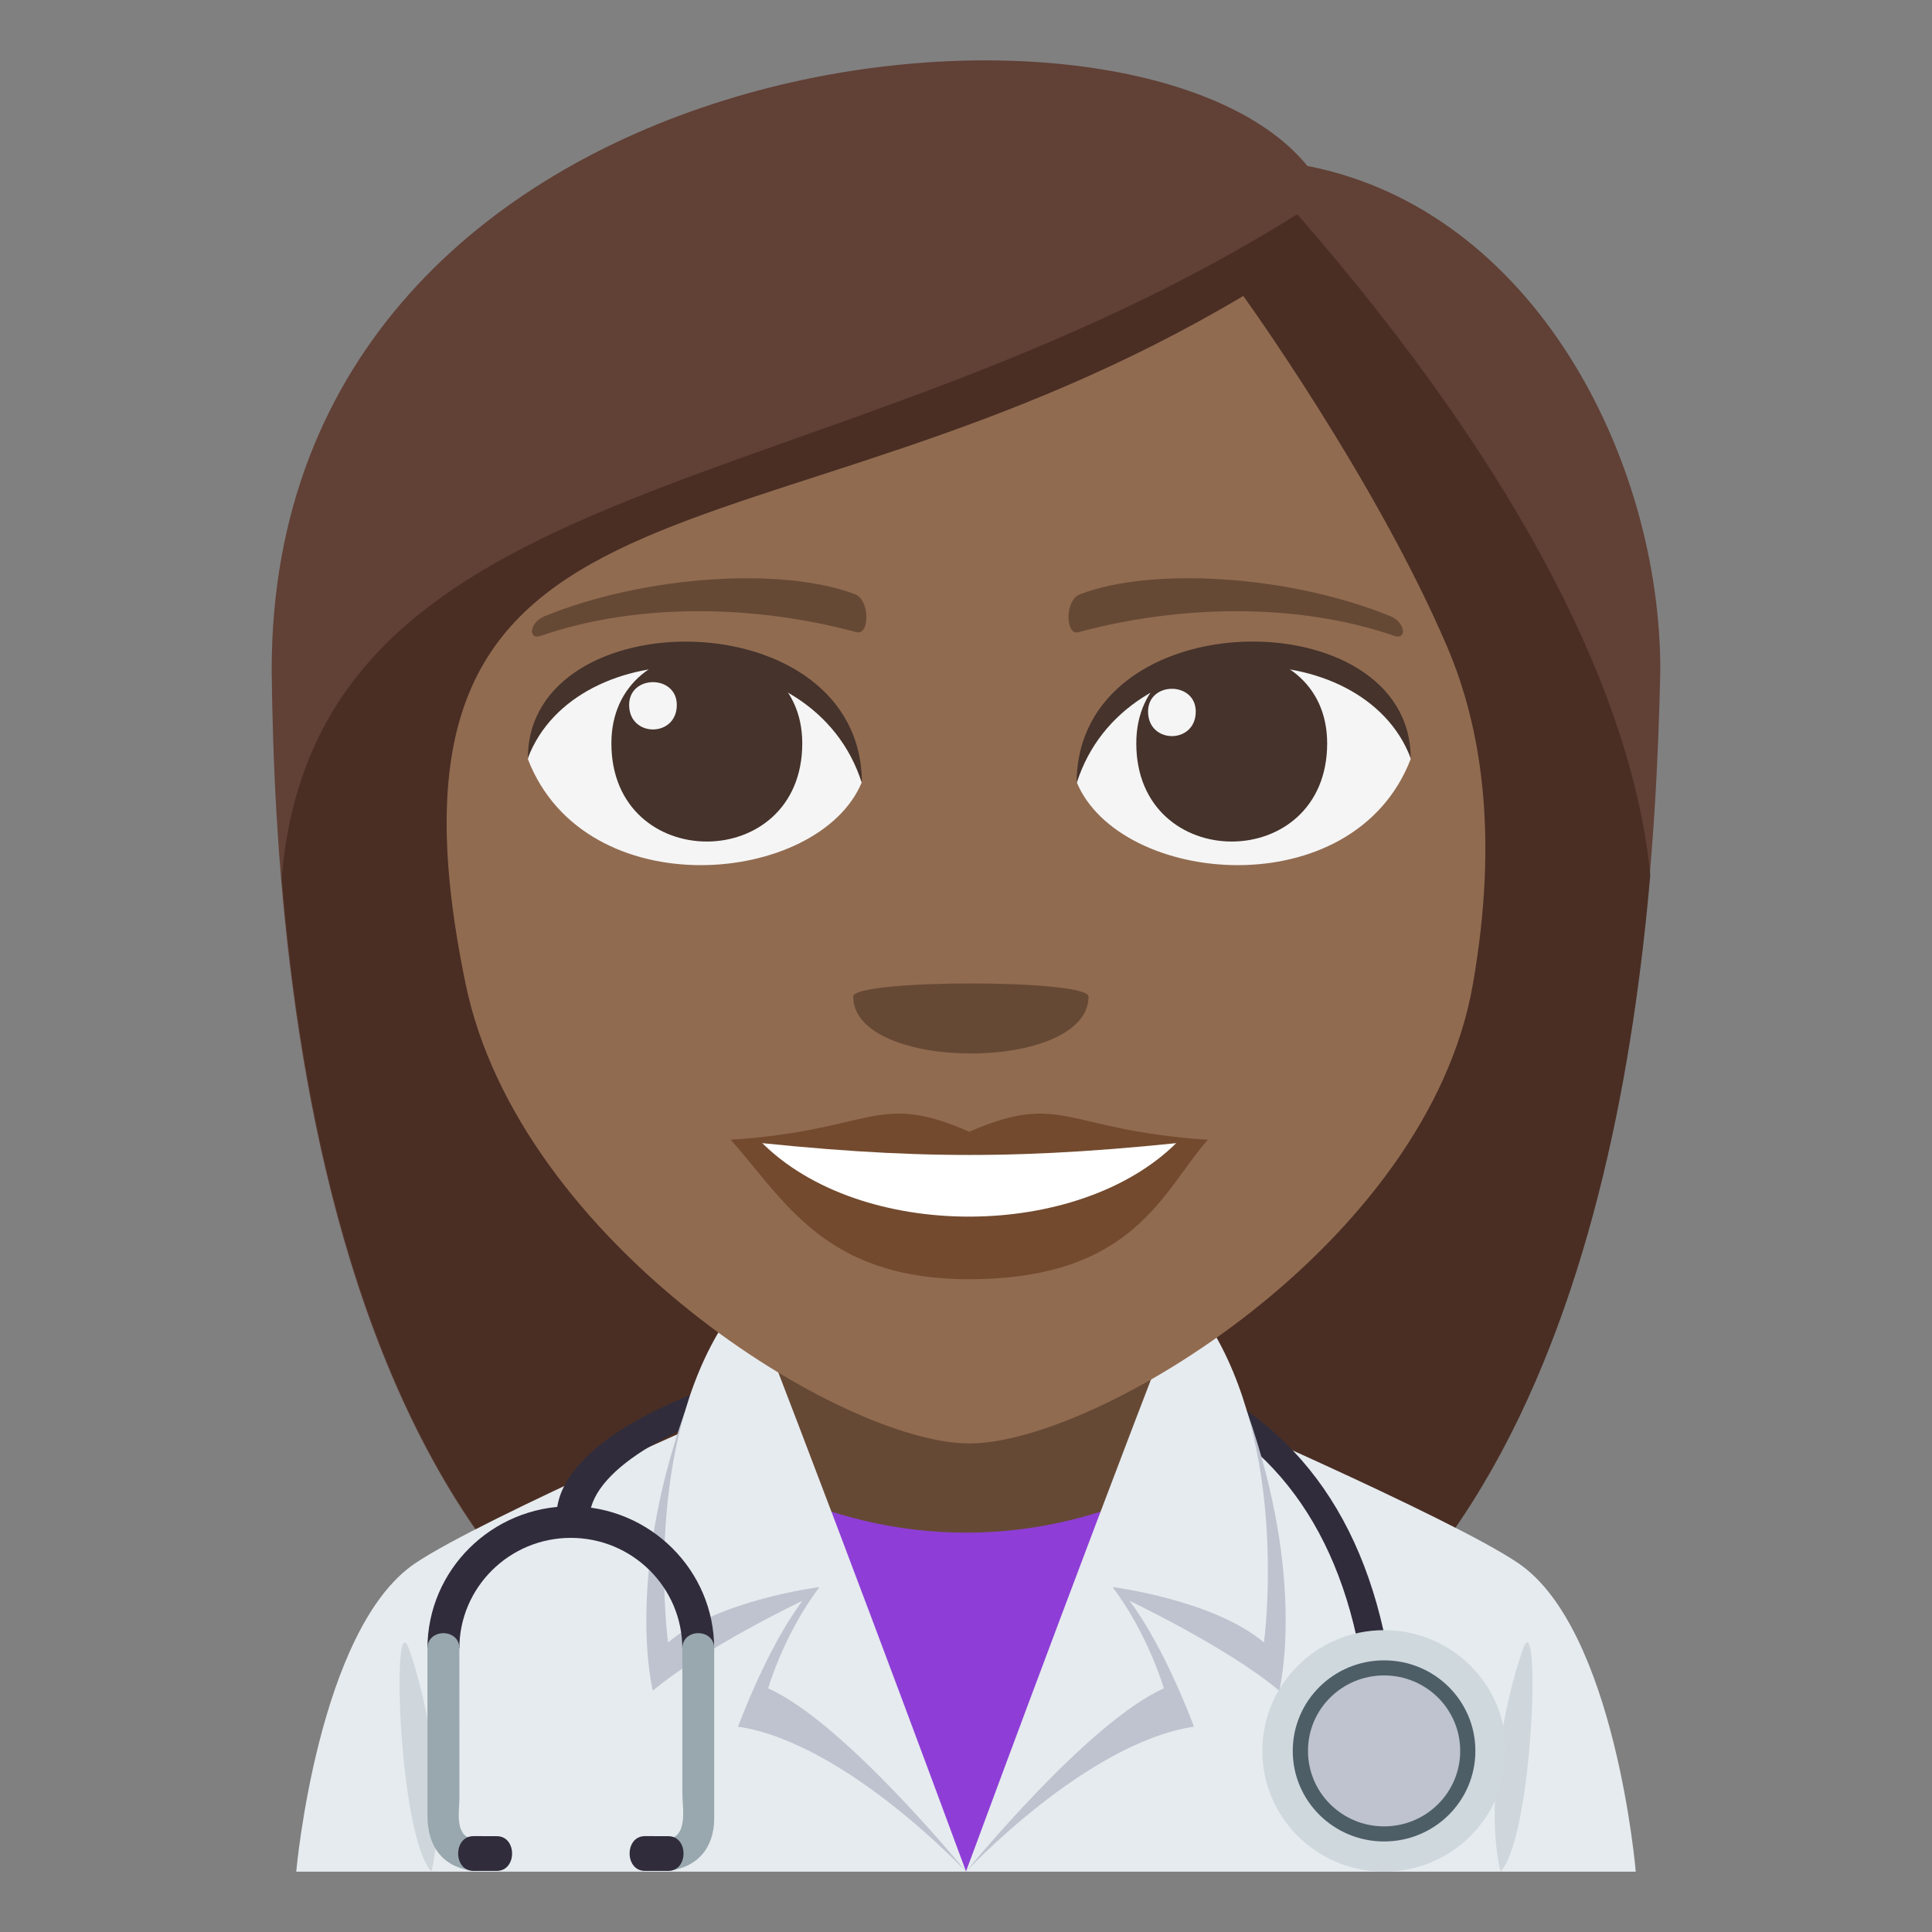 <?xml version="1.0" encoding="utf-8"?>
<!-- Generator: Adobe Illustrator 15.0.0, SVG Export Plug-In . SVG Version: 6.00 Build 0)  -->
<!DOCTYPE svg PUBLIC "-//W3C//DTD SVG 1.1//EN" "http://www.w3.org/Graphics/SVG/1.1/DTD/svg11.dtd">
<svg version="1.1" id="Layer_1" xmlns="http://www.w3.org/2000/svg" xmlns:xlink="http://www.w3.org/1999/xlink" x="0px" y="0px"
	 width="64px" height="64px" viewBox="0 0 64 64" enable-background="new 0 0 64 64" xml:space="preserve">
<rect x="0" y="0" width="64" height="64" fill="#808080" stroke="none"/>
<path fill="#614036" d="M43.308,5.497C37.551-1.608,9,1.239,9,22.191c0.12,11.257,2.029,36.825,22.939,36.825
	c20.908,0,22.82-25.46,23.061-36.825C55,15.211,50.818,6.96,43.308,5.497z"/>
<path fill="#4A2E24" d="M9.332,29.067c1.029,12.42,5.313,29.948,22.628,29.948c17.371,0,21.626-17.567,22.708-30.03
	c-0.568-5.739-4.08-13.15-11.695-21.887C27.365,16.876,10.504,15.354,9.332,29.067z"/>
<path fill="#E6EBEF" d="M13.747,51.79c2.22-1.506,11.43-5.484,11.43-5.484h13.717c0,0,9.202,3.969,11.409,5.482
	c3.208,2.189,3.884,10.213,3.884,10.213H9.813C9.813,62.001,10.528,53.97,13.747,51.79"/>
<path fill="#CFD7DC" d="M14.293,62.001c0.516-2.189-0.093-5.518-0.735-7.35C12.959,52.944,13.186,60.796,14.293,62.001"/>
<path fill="#CFD7DC" d="M49.707,62.001c-0.516-2.189,0.091-5.518,0.735-7.35C51.039,52.944,50.814,60.796,49.707,62.001"/>
<path fill="#302C3B" d="M45.104,55.077c-0.808-4.764-3.273-7.842-7.327-9.152c-6.573-2.123-18.019,1.088-18.249,4.301l-1.086-0.146
	c0.288-3.994,12.738-7.166,19.644-4.934c4.396,1.42,7.063,4.719,7.927,9.805L45.104,55.077z"/>
<path fill="#CFD8DD" d="M45.851,54.001c2.226,0,4.034,1.791,4.034,4c0,2.207-1.809,4-4.034,4c-2.228,0-4.034-1.793-4.034-4
	C41.816,55.792,43.623,54.001,45.851,54.001"/>
<path fill="#4E5E67" d="M45.851,55.001c1.673,0,3.023,1.342,3.023,3s-1.351,3-3.023,3c-1.672,0-3.027-1.342-3.027-3
	S44.179,55.001,45.851,55.001"/>
<path fill="#BEC3CF" d="M45.851,55.501c1.393,0,2.52,1.117,2.52,2.5c0,1.381-1.127,2.5-2.52,2.5c-1.395,0-2.522-1.119-2.522-2.5
	C43.328,56.618,44.456,55.501,45.851,55.501"/>
<rect x="24.681" y="41.001" fill="#664935" width="14.637" height="10.535"/>
<path fill="#8E3ED6" d="M38.555,49.241c-2.011,0.973-4.236,1.531-6.555,1.531c-2.316,0-4.544-0.559-6.555-1.533L32,62.001
	L38.555,49.241z"/>
<path fill="#BEC3CF" d="M22.686,46.769c-1.985,5.639-1.06,9.238-1.06,9.238c1.672-1.414,4.957-2.979,4.957-2.979
	c-1.189,1.578-2.133,4.17-2.133,4.17c3.567,0.535,7.55,4.803,7.55,4.803S26.457,46.997,22.686,46.769z"/>
<path fill="#E6EBEF" d="M25.165,43.856c0,0-0.979-0.381-1.396,0.332c-2.456,4.232-1.639,10.221-1.639,10.221
	c1.672-1.414,5.013-1.834,5.015-1.836c-1.191,1.58-1.699,3.357-1.699,3.357c2.519,1.115,6.555,6.07,6.555,6.07
	S28.632,52.839,25.165,43.856z"/>
<path fill="#BEC3CF" d="M41.313,46.769c1.985,5.639,1.062,9.238,1.062,9.238c-1.672-1.414-4.957-2.979-4.959-2.979
	c1.191,1.578,2.135,4.17,2.135,4.17C35.982,57.733,32,62.001,32,62.001S37.541,46.997,41.313,46.769z"/>
<path fill="#E6EBEF" d="M38.835,43.856c0,0,0.979-0.381,1.396,0.332c2.456,4.232,1.639,10.221,1.639,10.221
	c-1.672-1.414-5.015-1.834-5.015-1.836c1.189,1.58,1.699,3.357,1.699,3.357C36.034,57.046,32,62.001,32,62.001
	S35.368,52.839,38.835,43.856z"/>
<path fill="#302C3B" d="M23.658,54.606h-1.056c0-2.02-1.656-3.662-3.693-3.662c-2.036,0-3.692,1.643-3.692,3.662H14.16
	c0-2.594,2.132-4.707,4.749-4.709C21.527,49.897,23.658,52.013,23.658,54.606"/>
<path fill="#99A8AE" d="M14.16,54.606v5.551c0,1.004,0.511,1.738,1.584,1.816c0.68,0.049,0.674-0.998-0.002-1.047
	c-0.705-0.051-0.525-0.895-0.523-1.387l-0.002-4.934C15.217,53.933,14.16,53.933,14.16,54.606"/>
<path fill="#99A8AE" d="M22.603,54.606v4.783c0,0.502,0.213,1.484-0.525,1.537c-0.676,0.049-0.68,1.096,0,1.047
	c1.008-0.074,1.581-0.754,1.581-1.732v-5.635C23.658,53.931,22.603,53.933,22.603,54.606"/>
<path fill="#302C3B" d="M16.455,61.976h-0.77c-0.678,0-0.676-1.152,0-1.152l0.77,0.002C17.133,60.823,17.133,61.976,16.455,61.976z"
	/>
<path fill="#302C3B" d="M22.136,61.976h-0.771c-0.677,0-0.677-1.152-0.002-1.152l0.772,0.002
	C22.812,60.823,22.812,61.976,22.136,61.976z"/>
<path fill="#916B50" d="M47.938,21.423c-2.383-5.573-6.753-11.619-6.753-11.619c-15.992,9.528-29.51,4.747-25.757,22.806
	c1.782,8.569,12.472,15.206,16.685,15.206c4.207,0,15.167-6.586,16.677-15.206C49.664,27.616,49.049,24.019,47.938,21.423z"/>
<path fill="#F5F5F5" d="M46.73,25.148c-1.904,4.917-9.646,4.194-11.066,0.757C36.743,20.379,45.686,19.907,46.73,25.148z"/>
<path fill="#45332C" d="M37.641,24.625c0,4.336,6.323,4.336,6.323,0C43.964,20.6,37.641,20.6,37.641,24.625z"/>
<path fill="#45332C" d="M46.73,25.113c0-5.279-11.066-5.279-11.066,0.835C37.247,20.933,45.149,20.933,46.73,25.113z"/>
<path fill="#F5F5F5" d="M17.487,25.148c1.903,4.917,9.647,4.194,11.065,0.757C27.476,20.379,18.535,19.907,17.487,25.148z"/>
<path fill="#45332C" d="M26.576,24.625c0,4.336-6.323,4.336-6.323,0C20.253,20.6,26.576,20.6,26.576,24.625z"/>
<path fill="#45332C" d="M17.487,25.113c0-5.276,11.065-5.276,11.065,0.833C26.973,20.933,19.069,20.933,17.487,25.113z"/>
<path fill="#F5F5F5" d="M38.031,23.571c0,1.085,1.58,1.085,1.58,0C39.611,22.566,38.031,22.566,38.031,23.571z"/>
<path fill="#F5F5F5" d="M22.42,23.352c0,1.083-1.579,1.083-1.579,0C20.841,22.345,22.42,22.345,22.42,23.352z"/>
<path fill="#734A2E" d="M40.011,37.757c-1.485,1.668-2.415,4.619-7.902,4.619c-4.786,0-6.106-2.6-7.902-4.619H40.011z"/>
<path fill="#FFFFFF" d="M39.023,37.808c-3.252,3.303-10.535,3.348-13.831,0H39.023z"/>
<path fill="#734A2E" d="M32.11,37.489c-3.099-1.346-3.122-0.053-7.904,0.268c6.039,0.67,9.767,0.67,15.805,0
	C35.23,37.437,35.205,36.144,32.11,37.489z"/>
<path fill="#664935" d="M46.059,20.412c-3.352-1.37-7.937-1.637-10.293-0.722c-0.496,0.193-0.48,1.371-0.043,1.253
	c3.377-0.911,7.265-0.982,10.463,0.12C46.614,21.213,46.562,20.618,46.059,20.412z"/>
<path fill="#664935" d="M18.037,20.414c3.351-1.37,7.937-1.637,10.293-0.725c0.497,0.193,0.48,1.373,0.042,1.253
	c-3.377-0.911-7.264-0.982-10.459,0.122C17.481,21.213,17.533,20.618,18.037,20.414z"/>
<path fill="#664935" d="M36.06,33.012c0,2.517-7.797,2.517-7.797,0C28.263,32.433,36.06,32.433,36.06,33.012z"/>
</svg>
